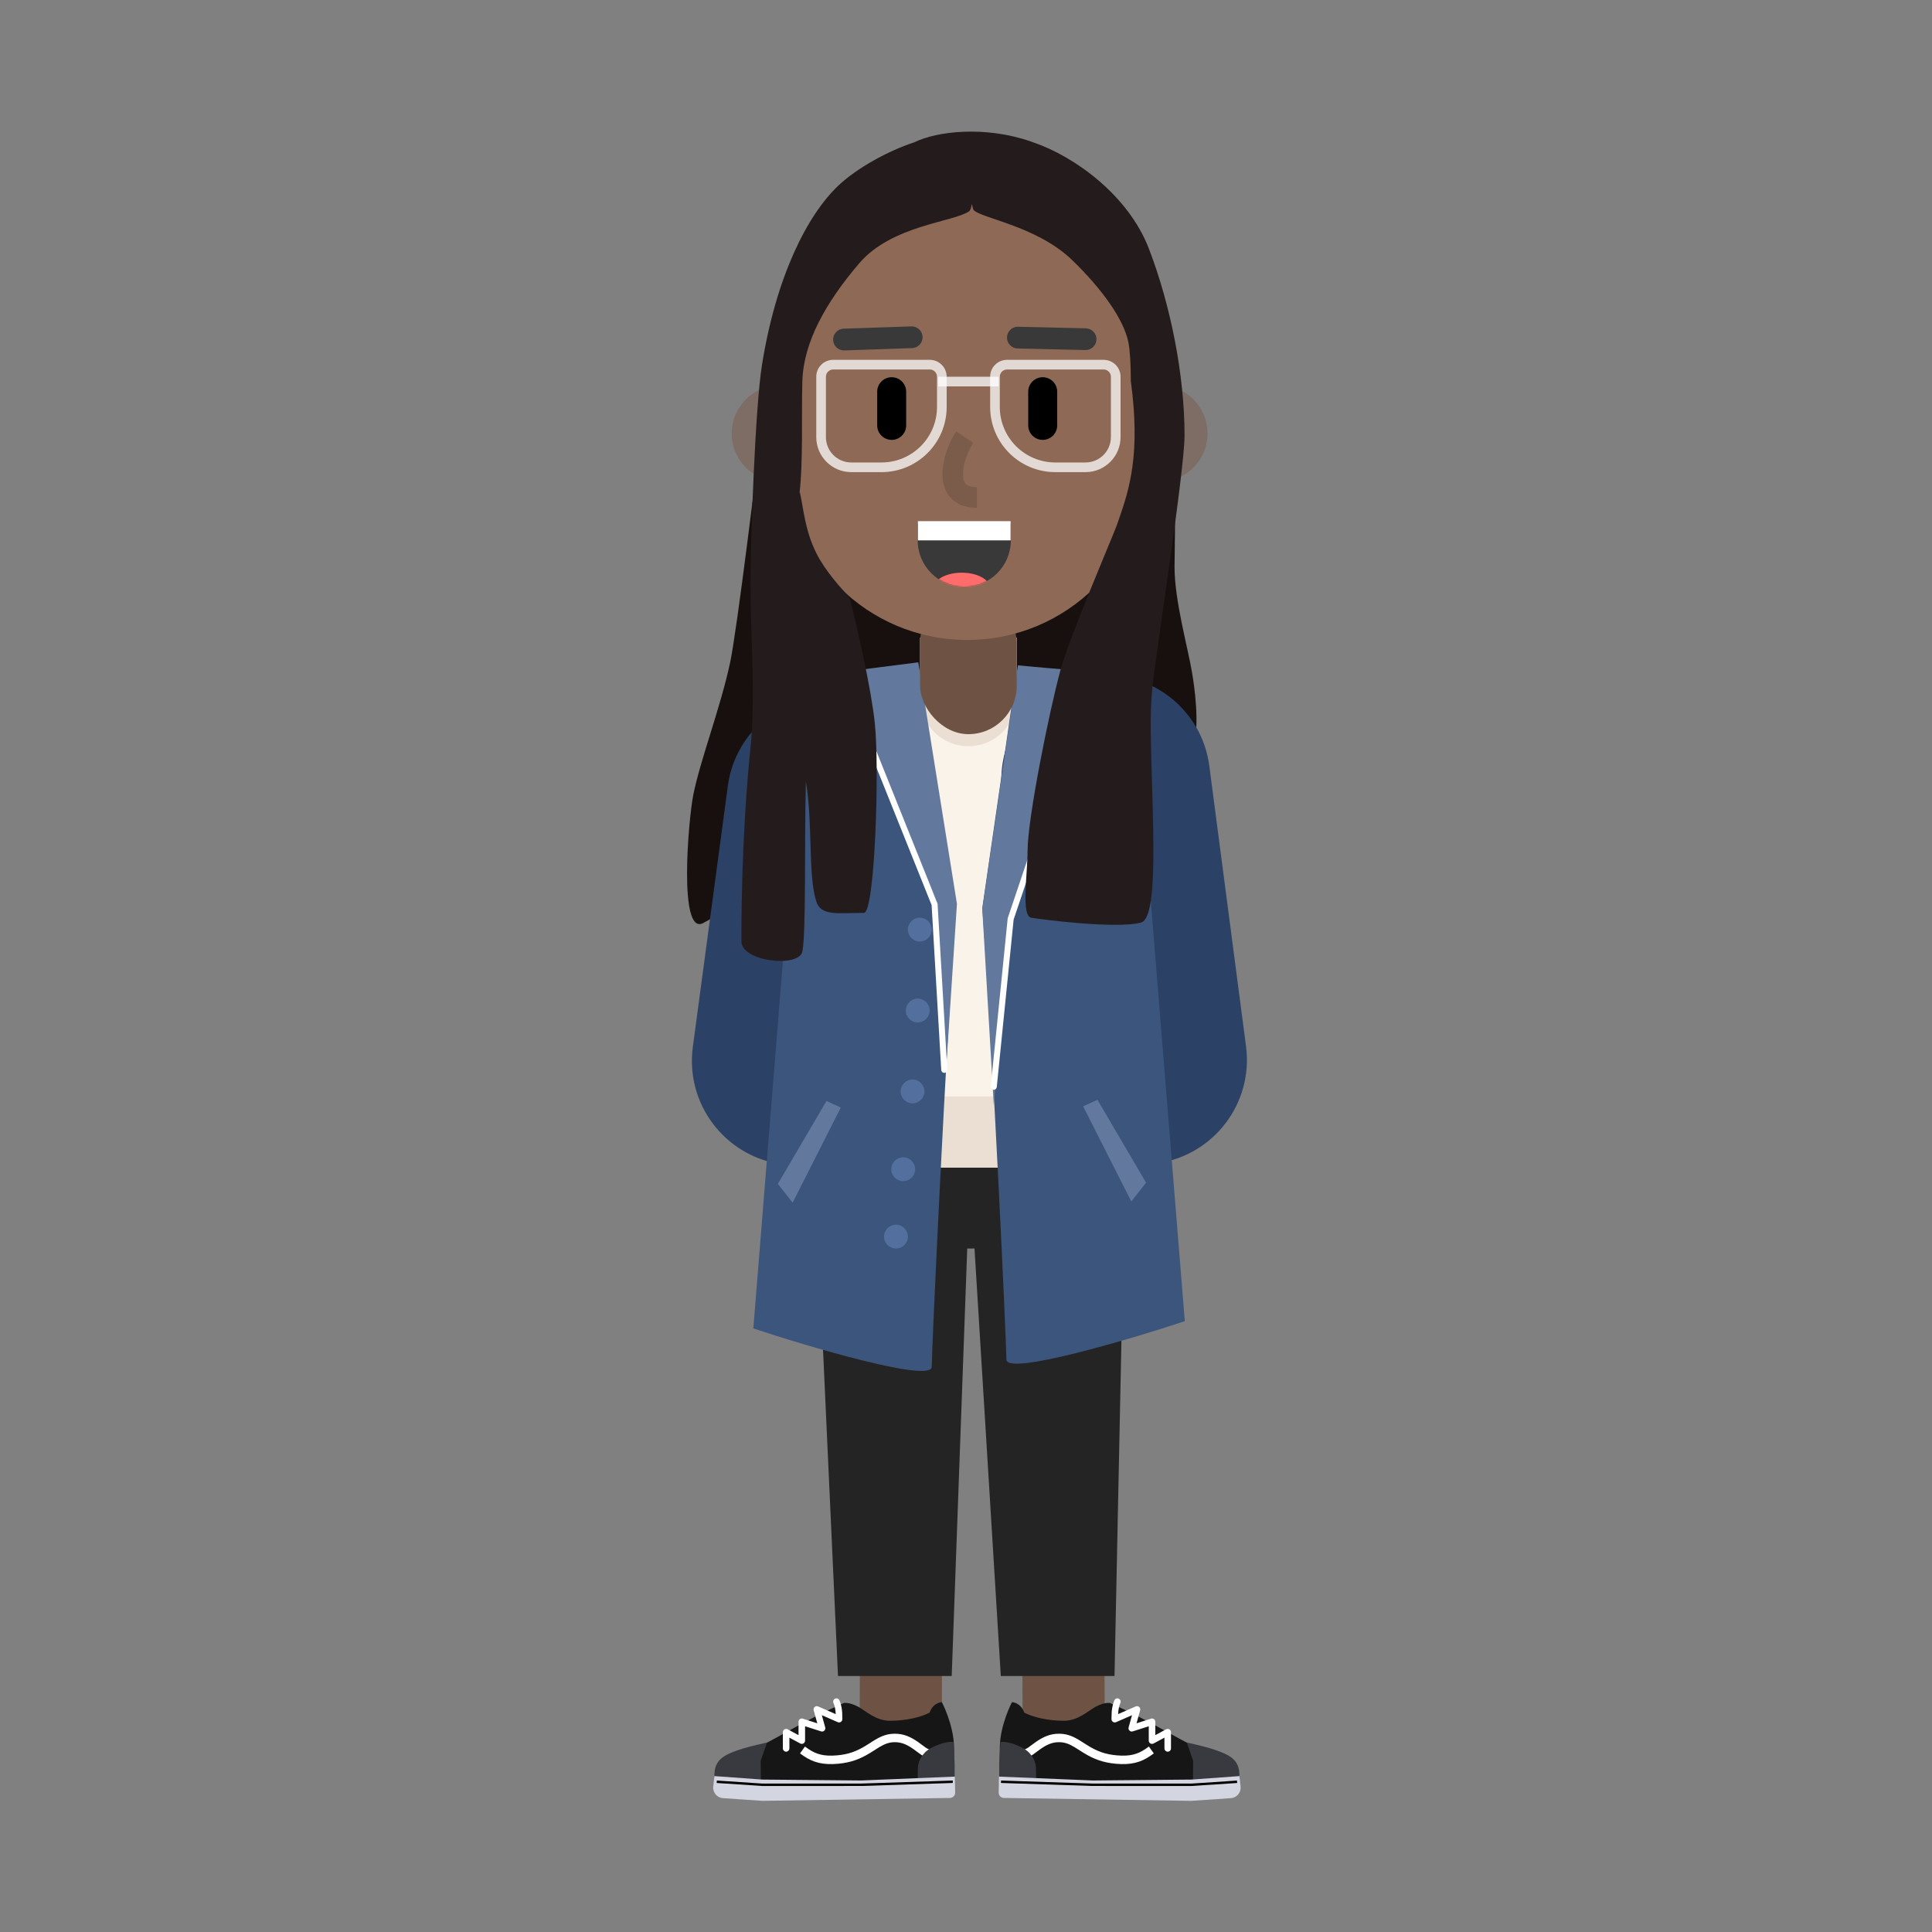 <?xml version="1.0" encoding="UTF-8" standalone="no"?>
<svg
   id="SvgjsSvg1749"
   width="360"
   height="360"
   version="1.1"
   sodipodi:docname="female-1.svg"
   inkscape:version="1.2.1 (9c6d41e, 2022-07-14)"
   xmlns:inkscape="http://www.inkscape.org/namespaces/inkscape"
   xmlns:sodipodi="http://sodipodi.sourceforge.net/DTD/sodipodi-0.dtd"
   xmlns:xlink="http://www.w3.org/1999/xlink"
   xmlns="http://www.w3.org/2000/svg"
   xmlns:svg="http://www.w3.org/2000/svg">
  <rect width="100%" height="100%" fill="#808080" stroke="none"/>
  <sodipodi:namedview
     id="namedview25885"
     pagecolor="#ffffff"
     bordercolor="#000000"
     borderopacity="0.25"
     inkscape:showpageshadow="2"
     inkscape:pageopacity="0.0"
     inkscape:pagecheckerboard="0"
     inkscape:deskcolor="#d1d1d1"
     showgrid="false"
     inkscape:zoom="8.0694708"
     inkscape:cx="170.45727"
     inkscape:cy="249.45874"
     inkscape:window-width="1440"
     inkscape:window-height="794"
     inkscape:window-x="0"
     inkscape:window-y="25"
     inkscape:window-maximized="1"
     inkscape:current-layer="g25804" />
  <defs
     id="SvgjsDefs1750" />
  <g
     id="SvgjsG1751">
    <svg
       viewBox="0 0 1200 1600"
       width="360"
       height="360"
       version="1.1"
       id="svg25881">
      <defs
         id="defs25774">
        <path
           id="a"
           d="M76.625,0 C76.96,2.046 77.135,4.146 77.135,6.287 L77.135,20.47 C77.135,41.77 59.868,59.037 38.567,59.037 C17.267,59.037 0,41.77 0,20.47 L0,6.287 C0,4.146 0.174,2.046 0.51,0 L76.625,0 Z"
           fill="#000000"
           class="color000 svgShape" />
      </defs>
      <g
         fill="none"
         fill-rule="evenodd"
         transform="translate(368 109)"
         id="g25879">
        <g
           fill-rule="nonzero"
           transform="translate(22.627 843)"
           fill="#000000"
           class="color000 svgShape"
           id="g25804">
          <polygon
             fill="#f6ddd6"
             points="322.865 178.836 324.365 489.836 256.366 490.164 254.866 179.164"
             class="colorF6DDD6 svgShape"
             id="polygon25776"
             style="fill:#6e5243;fill-opacity:1" />
          <polygon
             fill="#f6ddd6"
             points="121.866 136.951 189.865 137.049 189.365 487.049 121.366 486.951"
             class="colorF6DDD6 svgShape"
             id="polygon25778"
             style="fill:#6e5243;fill-opacity:1" />
          <path
             fill="#161616"
             d="M12.051,532.05 C11.852,509.24 14.978,505.31 34.928,495.98 C54.878,486.66 73.671,473.71 108.186,458.35 C108.186,458.35 112.728,457.49 120.123,461.47 C126.434,464.86 134.539,473.18 146.753,473.07 C160.015,472.96 171.834,470.17 179.177,466.34 C182.35,457.7 189.388,457.64 189.388,457.64 C189.388,457.64 199.296,476.38 199.46,495.21 C199.625,514.05 199.607,530.42 199.607,530.42 L12.051,532.05 Z"
             class="color161616 svgShape"
             id="path25780" />
          <path
             fill="#ffffff"
             d="M150.466 483.8C157.452 483.8 163.15 486.111 169.51 490.554L170.243 491.075C171.441 491.948 175.089 494.683 176.001 495.296 177.421 496.249 178.354 496.672 178.876 496.716L178.965 496.72 178.965 503.72C176.827 503.72 174.858 502.911 172.461 501.347L172.098 501.107C170.931 500.323 166.666 497.119 165.952 496.611 160.465 492.703 155.92 490.8 150.466 490.8 146.147 490.8 142.654 491.945 138.131 494.58L137.643 494.868C136.266 495.688 131.252 498.908 130.512 499.368 121.775 504.785 114.132 507.697 103.279 508.676 90.864 509.797 82.791 507.537 75.083 502.327L74.441 501.887C74.224 501.736 74.001 501.58 73.77 501.415L71.913 500.075 76.016 494.405 77.492 495.472 78.129 495.924C78.433 496.138 78.72 496.336 79.003 496.528 85.415 500.861 91.895 502.675 102.65 501.704 112.074 500.854 118.628 498.423 126.262 493.763L127.093 493.248C128.303 492.482 132.415 489.847 133.917 488.94L134.058 488.855C139.814 485.423 144.556 483.8 150.466 483.8zM100.98 454.749C102.344 454.139 103.946 454.75 104.556 456.114 105.33 457.844 105.889 459.742 106.271 461.807L106.398 462.528C106.853 465.26 106.958 467.693 106.958 471.74 106.958 473.636 105.069 474.926 103.323 474.283L103.165 474.219 89.975 468.437 92.784 478.556C93.345 480.578 91.498 482.418 89.507 481.903L89.349 481.858 76.1 477.61 76.1 489.5C76.1 491.491 74.034 492.781 72.262 491.959L72.111 491.884 63.107 487.039 63.108 495.96C63.108 497.4 61.984 498.577 60.566 498.662L60.401 498.667C58.961 498.667 57.784 497.543 57.699 496.125L57.694 495.96 57.694 482.51C57.694 480.519 59.76 479.229 61.532 480.051L61.683 480.126 70.686 484.97 70.687 473.9C70.687 472.123 72.363 470.844 74.056 471.275L74.22 471.322 86.226 475.171 83.236 464.394C82.641 462.247 84.741 460.364 86.785 461.132L86.931 461.191 101.473 467.566 101.458 467.23C101.38 465.725 101.241 464.453 101.005 463.105L100.948 462.793C100.64 461.126 100.2 459.634 99.615 458.326 99.004 456.961 99.615 455.36 100.98 454.749z"
             class="colorFFF svgShape"
             id="path25782" />
          <path
             fill="#393a40"
             d="M19.6 497.73C25.721 495.53 32.203 493.86 44.631 491.06L39.349 506.17 39.499 523.39 4.127 523.69C2.683 523.71.104 521.79 1.335 514.03 2.875 504.34 10.903 500.87 19.6 497.73zM175.465 499.22C179.936 494.52 193.966 489.28 198.966 490.77L199.965 508.66 199.964 523.68C171.198 523.69 168.964 523.69 168.964 523.69 170.503 513.99 166.965 508.17 175.465 499.22z"
             class="color393A40 svgShape"
             id="path25784" />
          <path
             fill="#d3d5e0"
             d="M200.384,532.59 L200.173,519.3 L122.37,522.52 L40.567,521.76 L1.021,518.88 L0.054,527.54 C-0.492,532.44 3.153,536.81 8.069,537.15 L40.764,539.39 L196.121,536.99 C198.513,536.95 200.422,534.98 200.384,532.59 Z"
             class="colorD3D5E0 svgShape"
             id="path25786" />
          <polygon
             fill="#000000"
             points="198.431 522.571 198.496 524.569 122.964 527.06 40.397 527.068 2.897 524.578 3.029 522.582 40.463 525.07 122.931 525.061"
             class="color000 svgShape"
             id="polygon25788" />
          <path
             fill="#161616"
             d="M424.777,532.05 C424.976,509.24 421.85,505.31 401.9,495.98 C381.95,486.66 363.158,473.71 328.643,458.35 C328.643,458.35 324.1,457.49 316.705,461.47 C310.395,464.86 302.29,473.18 290.076,473.07 C276.813,472.96 264.995,470.17 257.652,466.34 C254.479,457.7 247.441,457.64 247.441,457.64 C247.441,457.64 237.533,476.38 237.368,495.21 C237.204,514.05 237.221,530.42 237.221,530.42 L424.777,532.05 Z"
             class="color161616 svgShape"
             id="path25790" />
          <path
             fill="#ffffff"
             d="M286.363 483.8C292.087 483.8 296.717 485.323 302.233 488.539L302.77 488.855C304.267 489.748 309.354 493.015 310.005 493.419 317.882 498.303 324.524 500.834 334.178 501.704 344.933 502.675 351.413 500.861 357.825 496.528L358.4 496.133 359.907 495.06 360.812 494.405 364.915 500.075 363.414 501.161 362.717 501.656C362.382 501.892 362.063 502.112 361.745 502.327 354.037 507.537 345.964 509.797 333.549 508.676 322.937 507.719 315.394 504.914 306.897 499.725L305.873 499.088C304.414 498.163 300.395 495.589 299.185 494.868 294.423 492.028 290.835 490.8 286.363 490.8 281.073 490.8 276.639 492.589 271.372 496.261L270.688 496.747C269.646 497.507 266.086 500.175 264.857 501.021L264.73 501.107C262.289 502.746 260.305 503.633 258.183 503.714L257.864 503.72 257.864 496.72C258.338 496.72 259.219 496.35 260.582 495.459L260.827 495.296C261.774 494.66 265.672 491.734 266.712 490.983L266.815 490.909C273.38 486.234 279.193 483.8 286.363 483.8zM332.271 456.115C332.881 454.75 334.482 454.139 335.847 454.749 337.211 455.36 337.823 456.961 337.212 458.325 336.627 459.634 336.188 461.126 335.88 462.793 335.608 464.259 335.454 465.609 335.37 467.23L335.354 467.566 349.896 461.191C351.936 460.296 354.098 462.108 353.629 464.241L353.591 464.394 350.6 475.171 362.608 471.322C364.301 470.78 366.03 471.986 366.136 473.73L366.141 473.9 366.141 484.97 375.145 480.126C376.898 479.183 379.013 480.391 379.129 482.341L379.134 482.51 379.134 495.96C379.134 497.455 377.922 498.667 376.428 498.667 374.988 498.667 373.811 497.543 373.726 496.125L373.721 495.96 373.72 487.039 364.717 491.884C362.964 492.827 360.849 491.619 360.733 489.669L360.728 489.5 360.727 477.61 347.478 481.858C345.48 482.498 343.568 480.726 344.004 478.716L344.043 478.556 346.851 468.437 333.663 474.219C331.927 474.98 329.987 473.768 329.875 471.911L329.87 471.74 329.876 470.234C329.906 466.735 330.061 464.484 330.556 461.807 330.938 459.743 331.497 457.844 332.271 456.115z"
             class="colorFFF svgShape"
             id="path25792" />
          <path
             fill="#393a40"
             d="M417.228 497.73C411.107 495.53 404.625 493.86 392.198 491.06L397.48 506.17 397.329 523.39 432.702 523.69C434.145 523.71 436.725 521.79 435.493 514.03 433.953 504.34 425.925 500.87 417.228 497.73zM261.364 499.22C256.893 494.52 242.863 489.28 237.863 490.77L236.864 508.66 236.865 523.68C265.63 523.69 267.865 523.69 267.865 523.69 266.325 513.99 269.864 508.17 261.364 499.22z"
             class="color393A40 svgShape"
             id="path25794" />
          <path
             fill="#d3d5e0"
             d="M236.444,532.59 L236.656,519.3 L314.459,522.52 L396.261,521.76 L435.808,518.88 L436.774,527.54 C437.32,532.44 433.676,536.81 428.759,537.15 L396.064,539.39 L240.708,536.99 C238.316,536.95 236.407,534.98 236.444,532.59 Z"
             class="colorD3D5E0 svgShape"
             id="path25796" />
          <polygon
             fill="#000000"
             points="238.397 522.571 313.865 525.06 396.298 525.072 433.798 522.582 433.931 524.578 396.364 527.07 313.832 527.059 238.332 524.569"
             class="color000 svgShape"
             id="polygon25798" />
          <polygon
             fill="#252424"
             points="211.366 0 341.366 0 332.366 436 238.195 436"
             class="color252424 svgShape"
             id="polygon25800" />
          <polygon
             fill="#252424"
             points="213.366 0 83.366 0 103.366 436 197.537 436"
             class="color252424 svgShape"
             id="polygon25802" />
        </g>
        <g
           fill-rule="nonzero"
           transform="translate(0 210)"
           fill="#000000"
           class="color000 svgShape"
           id="g25842">
          <path
             fill="#17100f"
             d="M274.328,270.021 C187.875,343.203 27.478,438.7 14.203,445.5 C-6.297,456 2.145,358.951 6.203,339 C12.203,309.5 28.702,267 36.702,229.5 C42.221,203.631 59.203,65.667 65.703,9.5 L89.203,8.52651283e-14 L292.564,196.759 C305.195,171.528 318.706,146.048 323.7,134.5 L381.201,86 L404.701,83 C405.701,100.667 404.701,140.992 404.701,150.5 C404.701,178.5 415.701,217 419.201,238 C422.701,259 439.202,365 356.202,306.5 C339.087,294.437 292.843,283.056 274.328,270.021 Z"
             class="color17100F svgShape"
             id="path25806" />
          <path
             fill="#252424"
             d="M234.992,715 C298.505,715 349.992,691.495 349.992,662.5 C349.992,633.505 298.505,610 234.992,610 C171.479,610 119.992,633.505 119.992,662.5 C119.992,691.495 171.479,715 234.992,715 Z"
             class="color252424 svgShape"
             id="path25808" />
          <path
             fill="#faf3ea"
             d="M165.993,608.967 L165.993,255 L301.993,255 L301.993,608.967 C301.993,608.967 254.318,618 233.993,618 C213.668,618 165.993,608.967 165.993,608.967 Z"
             class="colorFAF3EA svgShape"
             id="path25810" />
          <path
             fill="#eadfd2"
             d="M193.993,209 L208.502,216.254 C224.549,224.278 243.437,224.278 259.484,216.254 L273.993,209 L273.993,259 C273.993,281.091 256.084,299 233.993,299 C211.902,299 193.993,281.091 193.993,259 L193.993,209 Z"
             class="colorEADFD2 svgShape"
             id="path25812" />
          <polygon
             fill="#eadfd2"
             points="166.993 648 166.993 589 302.993 589 302.993 648"
             class="colorEADFD2 svgShape"
             id="polygon25814" />
          <path
             fill="#2b4166"
             d="M34.757 331.849C41.17 284.005 85.51 250.674 133.252 257.809 179.984 264.793 212.458 307.993 206.181 354.825L177.2 571.055C170.787 618.899 126.447 652.231 78.706 645.096 31.974 638.111-.501 594.911 5.776 548.079L34.757 331.849zM433.502 315.312C427.222 267.35 382.82 233.866 334.979 241.016 288.35 247.984 255.897 291.02 262.018 337.767L292.431 570.025C298.712 617.988 343.114 651.471 390.955 644.322 437.583 637.353 470.036 594.318 463.915 547.57L433.502 315.312z"
             class="color2B4166 svgShape"
             id="path25816" />
          <path
             fill="#3c557c"
             d="M55.876,781.144 L98.824,247.729 L191.493,241 L223.993,430.5 C215.403,543.883 203.617,799.18 203.617,812.93 C203.617,826.67 98.824,795.46 55.876,781.144 Z"
             class="color3C557C svgShape"
             id="path25818" />
          <polygon
             fill="#62789c"
             points="128.293 598.237 88.426 677.032 76.181 661.44 116.458 592.777"
             class="color62789C svgShape"
             id="polygon25820" />
          <polygon
             fill="#62789c"
             points="224.493 429.5 192.493 229.5 121.993 238.5 207.493 426.5 215.493 567"
             class="color62789C svgShape"
             id="polygon25822" />
          <path
             fill="#3c557c"
             d="M413.204,775.132 L370.493,247.5 L272.993,243.5 L245.493,433 C254.083,546.383 265.462,793.17 265.462,806.91 C265.462,820.66 370.256,789.448 413.204,775.132 Z"
             class="color3C557C svgShape"
             id="path25824" />
          <polygon
             fill="#62789c"
             points="329.024 597.237 368.891 676.032 381.136 660.44 340.859 591.777"
             class="color62789C svgShape"
             id="polygon25826" />
          <path
             fill="#62789c"
             d="M245.493,434 L274.993,232 C274.993,232 326.826,237 338.493,237 L268.993,442.5 L254.993,596 L245.493,434 Z"
             class="color62789C svgShape"
             id="path25828" />
          <path
             fill="#ffffff"
             d="M335.623 236.202C336.064 234.894 337.482 234.19 338.79 234.631 340.047 235.053 340.745 236.377 340.41 237.64L340.362 237.798 271.452 442.53 257.48 581.251C257.347 582.569 256.212 583.545 254.906 583.5L254.742 583.487C253.423 583.355 252.448 582.22 252.494 580.914L252.505 580.749 266.534 441.469 335.623 236.202zM128.062 235.68C129.29 235.187 130.678 235.738 131.244 236.913L131.313 237.069 208.465 429.448 216.489 566.854C216.569 568.233 215.517 569.415 214.139 569.496 212.815 569.573 211.672 568.606 211.512 567.31L211.497 567.146 203.521 430.553 126.672 238.931C126.18 237.702 126.731 236.315 127.906 235.749L128.062 235.68z"
             class="colorFFF svgShape"
             id="path25830" />
          <circle
             cx="193.74"
             cy="450.874"
             r="9.878"
             fill="#536f9d"
             class="color536F9D svgShape"
             id="circle25832" />
          <circle
             cx="187.727"
             cy="584.872"
             r="9.878"
             fill="#536f9d"
             class="color536F9D svgShape"
             id="circle25834" />
          <circle
             cx="192.021"
             cy="517.873"
             r="9.878"
             fill="#536f9d"
             class="color536F9D svgShape"
             id="circle25836" />
          <circle
             cx="179.996"
             cy="649.294"
             r="9.878"
             fill="#536f9d"
             class="color536F9D svgShape"
             id="circle25838" />
          <circle
             cx="173.984"
             cy="705.127"
             r="9.878"
             fill="#536f9d"
             class="color536F9D svgShape"
             id="circle25840" />
        </g>
        <g
           transform="translate(37.993)"
           fill="#000000"
           class="color000 svgShape"
           id="g25877">
          <rect
             width="80"
             height="116"
             x="156"
             y="383"
             fill="#ebbaaa"
             fill-rule="nonzero"
             rx="40"
             class="colorEBBAAA svgShape"
             id="rect25844"
             style="fill:#6e5243;fill-opacity:1" />
          <path
             fill="#de8e7c"
             fill-rule="nonzero"
             d="M354 290C376.091 290 394 272.091 394 250 394 227.909 376.091 210 354 210 331.909 210 314 227.909 314 250 314 272.091 331.909 290 354 290zM40 290C17.909 290 0 272.091 0 250 0 227.909 17.909 210 40 210 62.091 210 80 227.909 80 250 80 272.091 62.091 290 40 290z"
             opacity=".5"
             class="colorDE8E7C svgShape"
             id="path25846"
             style="fill:#7b5b4a;fill-opacity:1" />
          <path
             fill="#f4d5cc"
             fill-rule="nonzero"
             d="M45,165 C45,82.157 112.157,15 195,15 C277.843,15 345,82.157 345,165 L345,271 C345,353.843 277.843,421 195,421 C112.157,421 45,353.843 45,271 L45,165 Z"
             class="colorF4D5CC svgShape"
             id="path25848"
             style="fill:#8d6956;fill-opacity:1" />
          <path
             fill="#ffffff"
             fill-opacity=".75"
             fill-rule="nonzero"
             d="M308 189L228 189C220.268 189 214 195.268 214 203L214 228C214 257.823 238.177 282 268 282L293 282C309.016 282 322 269.016 322 253L322 203C322 195.268 315.732 189 308 189zM228 197L308 197C311.314 197 314 199.686 314 203L314 253C314 264.598 304.598 274 293 274L268 274C242.595 274 222 253.405 222 228L222 203C222 199.686 224.686 197 228 197zM164 189L84 189C76.268 189 70 195.268 70 203L70 253C70 269.016 82.984 282 99 282L124 282C153.823 282 178 257.823 178 228L178 203C178 195.268 171.732 189 164 189zM84 197L164 197C167.314 197 170 199.686 170 203L170 228C170 253.405 149.405 274 124 274L99 274C87.402 274 78 264.598 78 253L78 203C78 199.686 80.686 197 84 197z"
             class="colorFFF svgShape"
             id="path25850" />
          <rect
             width="50"
             height="8"
             x="171"
             y="203"
             fill="#ffffff"
             fill-opacity=".75"
             fill-rule="nonzero"
             class="colorFFF svgShape"
             id="rect25852" />
          <path
             fill="#000000"
             fill-rule="nonzero"
             d="M257.537 203.407C264.062 203.407 269.371 208.616 269.533 215.102L269.537 215.407 269.537 243.297C269.537 249.924 264.164 255.297 257.537 255.297 251.012 255.297 245.703 250.088 245.541 243.602L245.537 243.297 245.537 215.407C245.537 208.78 250.91 203.407 257.537 203.407zM132.46 203.407C138.985 203.407 144.294 208.616 144.456 215.102L144.46 215.407 144.46 243.297C144.46 249.924 139.087 255.297 132.46 255.297 125.935 255.297 120.626 250.088 120.464 243.602L120.46 243.297 120.46 215.407C120.46 208.78 125.833 203.407 132.46 203.407z"
             class="color000 svgShape"
             id="path25854" />
          <path
             fill="#393939"
             d="M231.135,324.603 L231.135,338.469 C231.135,359.769 213.868,377.037 192.567,377.037 C171.267,377.037 154,359.769 154,338.469 L154,324.603 L231.135,324.603 Z"
             class="color393939 svgShape"
             id="path25856" />
          <g
             transform="translate(154 318)"
             fill="#000000"
             class="color000 svgShape"
             id="g25869">
            <mask
               id="b"
               fill="#fff">
              <use
                 xlink:href="#a"
                 id="use25858" />
            </mask>
            <g
               fill-rule="nonzero"
               mask="url(#b)"
               fill="#000000"
               class="color000 svgShape"
               id="g25867">
              <g
                 transform="translate(0 4)"
                 fill="#000000"
                 class="color000 svgShape"
                 id="g25865">
                <ellipse
                   cx="36.51"
                   cy="55.942"
                   fill="#ff6c6c"
                   rx="23.258"
                   ry="12.667"
                   transform="matrix(-1 0 0 1 73.02 0)"
                   class="colorFF6C6C svgShape"
                   id="ellipse25861" />
                <rect
                   width="77.135"
                   height="15.907"
                   y=".604"
                   fill="#ffffff"
                   transform="matrix(-1 0 0 1 77.135 0)"
                   class="colorFFF svgShape"
                   id="rect25863" />
              </g>
            </g>
          </g>
          <path
             fill="#311e1c"
             fill-rule="nonzero"
             d="M248.628,8.501 L249.844,8.938 C284.147,20.676 328.546,52.85 345.5,97 C363.39,143.589 375,201.5 375,251.5 C375,281 351,434 348.5,459 L348.284,461.234 C346.083,484.894 347.025,503.684 348.455,553.435 L348.588,558.14 C349.996,609.262 349.78,652.035 339,655 C319,660.5 256.5,652.5 248,651 C239.5,649.5 245,614.8 245,595.5 C245,569 263,479.5 272.5,445 C279.801,418.487 316,334 318.5,327 L320.033,322.697 C329.711,295.381 338.575,266.35 330.5,206.5 L330.494,204.41 C330.433,193.836 329.905,181.531 328.5,174.5 C324.716,155.574 306.501,130 281.501,106 C251.952,77.634 204.499,71.501 199.999,64.501 C199.584,63.078 199.199,61.497 198.855,59.794 L198.743,60.465 C198.202,63.524 197.437,65.555 196.493,66.012 C183.493,75.012 132.493,77.512 105.556,109.071 C78.241,141.073 59.493,174.013 58.493,206.513 L58.426,208.911 C57.756,235.66 59.132,274.414 56.155,299.072 L56.401,299.023 C56.436,299.015 56.47,299.008 56.5,299 C59.333,311.5 60.574,330.148 70,349 C77.5,364 91,378.833 97.5,385.5 L98.21,388.3 C104.123,411.787 115.428,460.816 118.5,490 C122.5,528 118.5,647 109.5,647 C88.607,647 73.906,650 70,637.5 C62.999,615.095 67.326,574.389 61.424,538.162 L61.346,541.055 C60.125,588.854 61.664,663.145 58.493,679 C55.762,692.658 8,687.513 8,670.5 L8.005,666.053 C8.176,593.805 12.485,540.267 15.493,510.513 C19.993,466.013 15.493,415.513 15.493,376.513 C15.493,337.513 19.493,228.013 24.993,193.513 C36.713,120 62.493,69.013 88.493,44.513 C103.398,30.468 128.984,16.094 151.214,8.833 L150.852,9.012 C170.018,-0.571 210.057,-4.842 247.494,8.103 L248.628,8.501 Z"
             class="color311E1C svgShape"
             id="path25871"
             style="fill:#241c1c" />
          <path
             fill="#393939"
             fill-rule="nonzero"
             d="M237.162 161.6L293.256 162.905C298.226 163.021 302.16 167.143 302.045 172.112 301.931 176.993 297.953 180.875 293.103 180.903L292.838 180.901 236.744 179.596C231.774 179.48 227.84 175.358 227.955 170.389 228.069 165.508 232.047 161.626 236.897 161.598L237.162 161.6zM148.733 161.304C153.7 161.136 157.864 165.026 158.033 169.994 158.198 174.873 154.449 178.976 149.608 179.281L149.343 179.294 93.266 181.197C88.299 181.365 84.135 177.475 83.966 172.507 83.801 167.628 87.55 163.525 92.391 163.22L92.656 163.207 148.733 161.304z"
             class="color393939 svgShape"
             id="path25873" />
          <path
             fill="#ebbaaa"
             fill-rule="nonzero"
             d="M185.928,248.285 L200.072,257.715 C195.265,264.926 191.5,275.75 191.5,283.625 C191.5,291.218 194.242,294.41 202.637,294.498 L203,294.5 L203,311.5 C184.457,311.5 174.5,300.299 174.5,283.625 C174.5,272.33 179.199,258.619 185.578,248.816 L185.928,248.285 Z"
             class="colorEBBAAA svgShape"
             id="path25875"
             style="fill:#7b5b4a;fill-opacity:1" />
        </g>
      </g>
    </svg>
  </g>
</svg>
